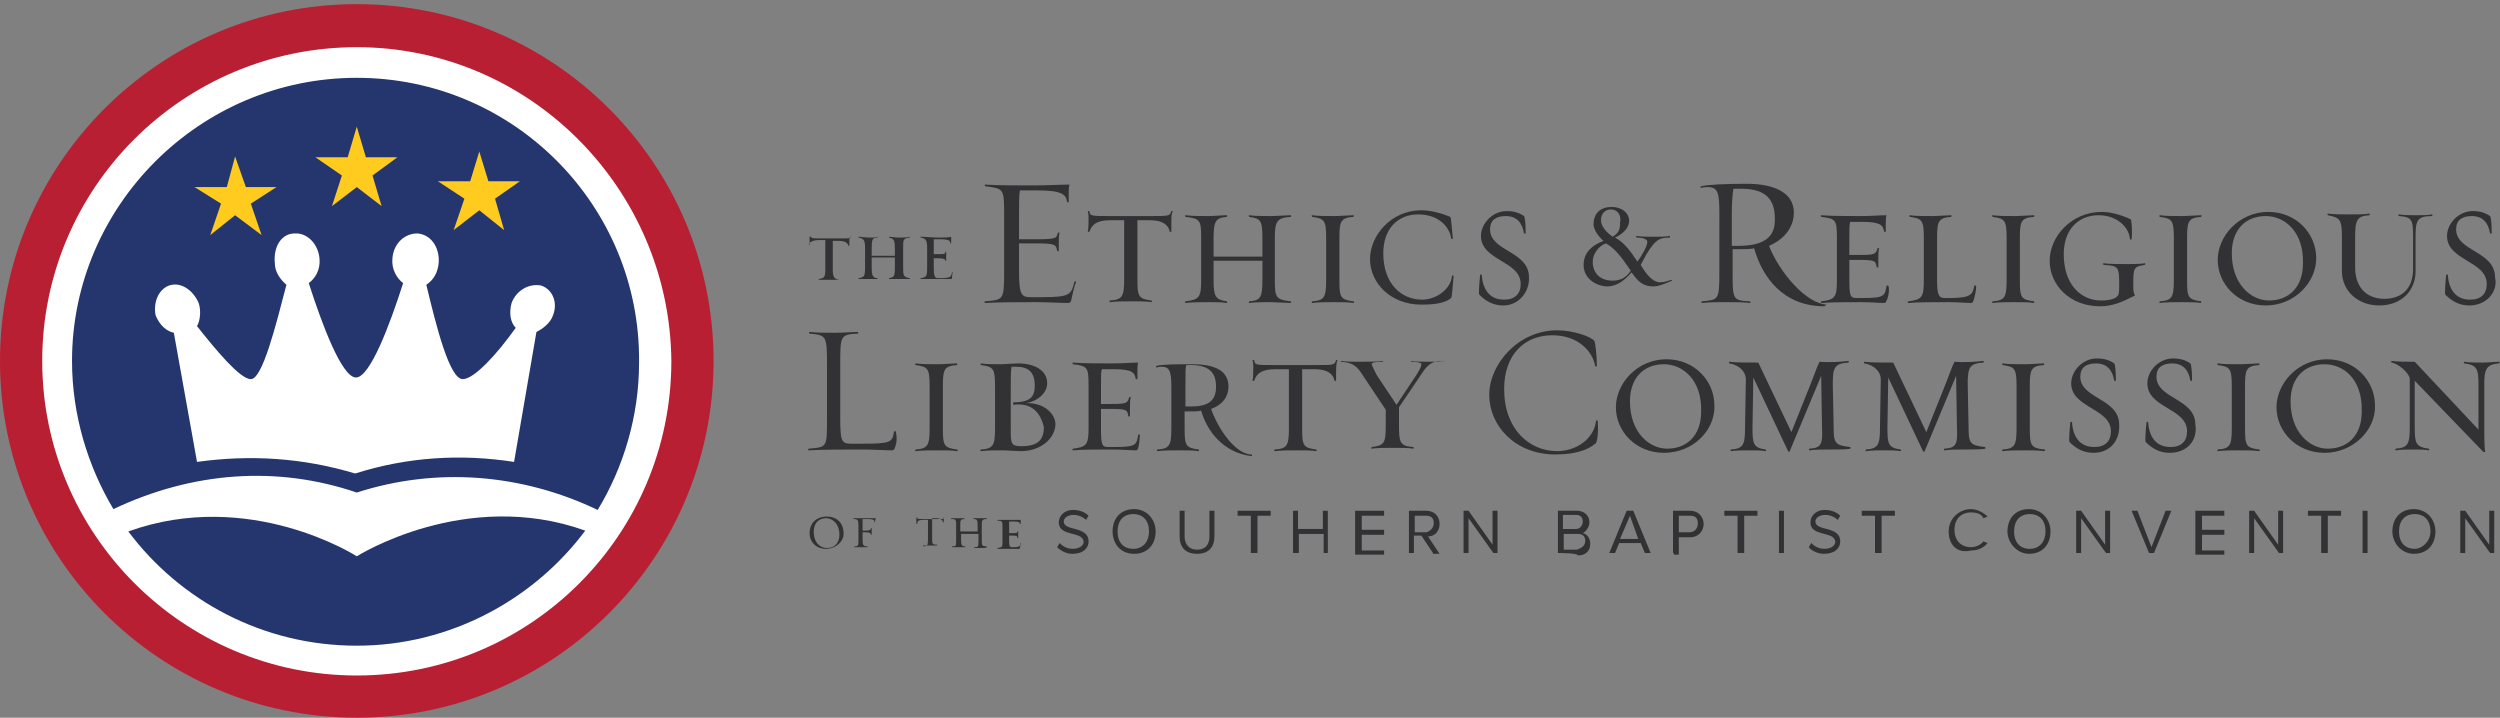 <?xml version="1.0" encoding="utf-8"?>
<!-- Generator: Adobe Illustrator 19.2.1, SVG Export Plug-In . SVG Version: 6.00 Build 0)  -->
<svg version="1.1" id="Layer_1" xmlns="http://www.w3.org/2000/svg" xmlns:xlink="http://www.w3.org/1999/xlink" x="0px" y="0px"
	 viewBox="0 0 302 86.7" style="enable-background:new 0 0 302 86.7;" xml:space="preserve">
<rect x="0" y="0" width="302" height="86.7" fill="#808080" stroke="none"/>
<style type="text/css">
	.st0{fill:#323133;}
	.st1{fill:#FFFFFF;}
	.st2{fill:#B91F32;}
	.st3{fill:#25366F;}
	.st4{fill:#FFCB1E;}
</style>
<g>
	<g>
		<g>
			<g>
				<g>
					<path class="st0" d="M99.8,66.3c-1.2,0-2-0.8-2-1.9c0-1.2,0.8-2,2.1-2c1.2,0,2,0.8,2,2C102,65.3,101,66.3,99.8,66.3z
						 M99.8,62.6c-0.8,0-1.5,0.5-1.5,1.6c0,1.4,0.8,2,1.6,2c0.8,0,1.5-0.5,1.5-1.6C101.4,63.2,100.5,62.6,99.8,62.6z"/>
					<path class="st0" d="M105.7,63.2c-0.1-0.3,0-0.5-0.9-0.5h-0.6c0,0.1,0,0.3,0,0.7v0.7h0.3c0.6,0,0.7-0.1,0.7-0.3h0.1
						c0,0.1,0,0.3,0,0.5c0,0.1,0,0.3,0,0.3h-0.1c0-0.2-0.1-0.3-0.7-0.3h-0.3v0.9c0,0.7,0.1,0.8,0.6,0.8v0.1c-0.1,0-0.6,0-0.8,0
						c-0.3,0-0.6,0-0.8,0V66c0.5,0,0.5-0.1,0.5-0.8v-1.7c0-0.7-0.1-0.8-0.6-0.8v-0.1c0.3,0,1.2,0,1.7,0c0.3,0,0.7,0,0.9,0
						c0.1,0,0.1,0,0.1,0.1C105.7,62.7,105.7,63.1,105.7,63.2C105.8,63.2,105.7,63.2,105.7,63.2z"/>
				</g>
				<g>
					<path class="st0" d="M114,62.8c0,0.1,0,0.2,0,0.3h-0.1c0-0.2-0.2-0.5-0.8-0.5h-0.5v2.4c0,0.7,0,0.8,0.6,0.8v0.1
						c-0.1,0-0.6,0-0.8,0c-0.3,0-0.7,0-0.9,0V66c0.5,0,0.6-0.1,0.6-0.8v-2.4h-0.5c-0.6,0-0.8,0.1-0.8,0.5h-0.1c0-0.1,0-0.3,0-0.6
						c0-0.1,0-0.1,0-0.2h0.1c0,0.2,0,0.2,0.8,0.2h1.6c0.8,0,0.8,0,0.8-0.2h0.1C114,62.5,114,62.6,114,62.8z"/>
					<path class="st0" d="M118.5,66.2c-0.3,0-0.6,0-0.8,0v-0.1c0.5,0,0.5-0.1,0.5-0.8v-0.8h-2.1v0.7c0,0.7,0.1,0.8,0.5,0.8v0.1
						c-0.1,0-0.5,0-0.7,0c-0.3,0-0.7,0-0.9,0V66c0.5,0,0.5,0,0.5-0.8v-1.7c0-0.7,0-0.8-0.6-0.8v-0.1c0.2,0,0.6,0,0.9,0
						c0.2,0,0.6,0,0.7,0v0.1c-0.5,0-0.5,0.2-0.5,0.8v0.7h2.1v-0.7c0-0.7-0.1-0.8-0.5-0.8v-0.1c0.2,0,0.6,0,0.8,0c0.2,0,0.7,0,0.8,0
						v0.1c-0.6,0-0.6,0.2-0.6,0.8v1.7c0,0.7,0,0.8,0.6,0.8v0.1C119.2,66.2,118.7,66.2,118.5,66.2z"/>
					<path class="st0" d="M123.2,66.2c0,0.1,0,0.1-0.1,0.1c-0.2,0-0.6,0-0.9,0c-0.6,0-1.3,0-1.7,0v-0.1c0.6-0.1,0.6-0.1,0.6-0.8
						v-1.7c0-0.7,0-0.8-0.6-0.8v-0.1c0.3,0,1.2,0,1.6,0c0.3,0,0.8,0,1.2,0c0,0.1,0,0.2,0,0.3s0,0.2,0,0.2h-0.1
						c0-0.2-0.1-0.3-0.8-0.3h-0.5c0,0.1,0,0.3,0,0.7v0.7h0.3c0.6,0,0.7,0,0.7-0.2h0.1c0,0.1,0,0.3,0,0.5c0,0.1,0,0.2,0,0.3h-0.1
						c0-0.3-0.1-0.3-0.7-0.3h-0.3v0.6c0,0.7,0.1,0.8,0.3,0.8h0.2c0.8,0,0.8-0.1,0.9-0.5h0.1C123.3,65.6,123.2,66.1,123.2,66.2z"/>
				</g>
			</g>
			<g>
				<path class="st0" d="M127.7,66.1l0.3-0.5c0.3,0.3,0.8,0.7,1.6,0.7c0.9,0,1.3-0.5,1.3-0.8c0-1.4-3-0.6-3-2.4
					c0-0.8,0.7-1.5,1.7-1.5c0.7,0,1.4,0.2,1.9,0.7l-0.3,0.5c-0.3-0.3-0.9-0.6-1.5-0.6s-1.2,0.3-1.2,0.8c0,1.2,3,0.5,3,2.4
					c0,0.7-0.5,1.5-2,1.5C128.9,66.9,128.2,66.6,127.7,66.1z"/>
				<path class="st0" d="M134.4,64.2c0-1.5,0.9-2.7,2.6-2.7c1.5,0,2.6,1.2,2.6,2.7s-0.9,2.7-2.6,2.7
					C135.3,66.9,134.4,65.6,134.4,64.2z M138.8,64.2c0-1.3-0.7-2.1-1.9-2.1s-1.9,0.8-1.9,2.1s0.7,2.1,1.9,2.1S138.8,65.4,138.8,64.2
					z"/>
				<path class="st0" d="M142.5,64.8v-3.1h0.6v3.1c0,0.9,0.5,1.6,1.5,1.6s1.5-0.6,1.5-1.6v-3.1h0.6v3.1c0,1.3-0.7,2.1-2.1,2.1
					S142.5,66.1,142.5,64.8z"/>
				<path class="st0" d="M151.1,66.8v-4.5h-1.6v-0.6h4v0.6h-1.6v4.5H151.1z"/>
				<path class="st0" d="M159.9,66.8v-2.3h-3v2.3h-0.7v-5.1h0.6v2.2h3v-2.2h0.6v5.1H159.9z"/>
				<path class="st0" d="M163.7,66.8v-5.1h3.5v0.6h-2.7V64h2.7v0.6h-2.7v1.9h2.7V67h-3.5V66.8z"/>
				<path class="st0" d="M173.1,66.8l-1.4-2.1h-0.9v2.1h-0.6v-5.1h2.1c0.9,0,1.6,0.6,1.6,1.6c0,0.9-0.6,1.5-1.4,1.5l1.4,2.1h-0.8
					V66.8z M173.2,63.2c0-0.6-0.3-0.9-0.9-0.9h-1.4v2h1.4C172.7,64.2,173.2,63.8,173.2,63.2z"/>
				<path class="st0" d="M180.4,66.8l-3-4.2v4.2h-0.6v-5.1h0.6l2.9,4.1v-4.1h0.6v5.1H180.4z"/>
				<path class="st0" d="M188.2,66.8v-5.1h2.3c0.8,0,1.5,0.5,1.5,1.4c0,0.6-0.5,1.2-0.8,1.3c0.5,0.1,0.9,0.6,0.9,1.3
					c0,0.8-0.5,1.4-1.5,1.4C190.7,66.8,188.2,66.8,188.2,66.8z M191.2,63c0-0.5-0.3-0.8-0.8-0.8h-1.6v1.7h1.6
					C190.9,63.9,191.2,63.4,191.2,63z M191.5,65.3c0-0.5-0.3-0.8-0.9-0.8h-1.7v1.9h1.6C191,66.2,191.5,66,191.5,65.3z"/>
				<path class="st0" d="M198.7,66.8l-0.5-1.2h-2.6l-0.5,1.2h-0.7l2.1-5.1h0.8l2.1,5.1H198.7z M196.9,62.3l-1.2,2.8h2.2L196.9,62.3z
					"/>
				<path class="st0" d="M202.1,66.8v-5.1h2.1c0.9,0,1.6,0.7,1.6,1.6c0,0.8-0.6,1.6-1.6,1.6h-1.4V67h-0.6v-0.2H202.1z M205.1,63.2
					c0-0.6-0.3-0.9-0.9-0.9h-1.4v2h1.4C204.8,64.2,205.1,63.8,205.1,63.2z"/>
				<path class="st0" d="M209.9,66.8v-4.5h-1.6v-0.6h4v0.6h-1.6v4.5H209.9z"/>
				<path class="st0" d="M214.9,66.8v-5.1h0.6v5.1H214.9z"/>
				<path class="st0" d="M218.5,66.1l0.3-0.5c0.3,0.3,0.8,0.7,1.6,0.7c0.9,0,1.3-0.5,1.3-0.8c0-1.4-3-0.6-3-2.4
					c0-0.8,0.7-1.5,1.7-1.5c0.7,0,1.4,0.2,1.9,0.7l-0.3,0.5c-0.3-0.3-0.9-0.6-1.5-0.6s-1.2,0.3-1.2,0.8c0,1.2,3,0.5,3,2.4
					c0,0.7-0.5,1.5-2,1.5C219.7,66.9,218.9,66.6,218.5,66.1z"/>
				<path class="st0" d="M226.5,66.8v-4.5h-1.6v-0.6h4v0.6h-1.6v4.5H226.5z"/>
				<path class="st0" d="M235.4,64.2c0-1.6,1.3-2.7,2.7-2.7c0.8,0,1.6,0.5,2,0.9l-0.5,0.2c-0.2-0.5-0.8-0.7-1.5-0.7
					c-1.2,0-2,0.8-2,2.1c0,1.3,0.8,2.1,2,2.1c0.6,0,1.2-0.3,1.5-0.7l0.5,0.2c-0.5,0.6-1.2,0.9-2,0.9
					C236.4,66.9,235.4,65.8,235.4,64.2z"/>
				<path class="st0" d="M242.5,64.2c0-1.5,0.9-2.7,2.6-2.7c1.5,0,2.6,1.2,2.6,2.7s-0.9,2.7-2.6,2.7
					C243.7,66.9,242.5,65.6,242.5,64.2z M247.1,64.2c0-1.3-0.7-2.1-1.9-2.1s-1.9,0.8-1.9,2.1s0.7,2.1,1.9,2.1S247.1,65.4,247.1,64.2
					z"/>
				<path class="st0" d="M254.4,66.8l-3-4.2v4.2h-0.6v-5.1h0.6l2.9,4.1v-4.1h0.6v5.1H254.4z"/>
				<path class="st0" d="M259.6,66.8l-2.1-5.1h0.7l1.7,4.4l1.7-4.4h0.7l-2.1,5.1H259.6z"/>
				<path class="st0" d="M265.2,66.8v-5.1h3.5v0.6H266V64h2.7v0.6H266v1.9h2.7V67h-3.5V66.8z"/>
				<path class="st0" d="M275.3,66.8l-3-4.2v4.2h-0.6v-5.1h0.6l2.9,4.1v-4.1h0.6v5.1H275.3z"/>
				<path class="st0" d="M280.4,66.8v-4.5h-1.6v-0.6h4v0.6h-1.6v4.5H280.4z"/>
				<path class="st0" d="M285.4,66.8v-5.1h0.6v5.1H285.4z"/>
				<path class="st0" d="M289,64.2c0-1.5,0.9-2.7,2.6-2.7c1.5,0,2.6,1.2,2.6,2.7s-0.9,2.7-2.6,2.7C290.1,66.9,289,65.6,289,64.2z
					 M293.6,64.2c0-1.3-0.7-2.1-1.9-2.1s-1.9,0.8-1.9,2.1s0.7,2.1,1.9,2.1C292.6,66.3,293.6,65.4,293.6,64.2z"/>
				<path class="st0" d="M300.8,66.8l-3-4.2v4.2h-0.6v-5.1h0.6l2.9,4.1v-4.1h0.6v5.1H300.8z"/>
			</g>
		</g>
		<g>
			<g>
				<path class="st0" d="M108.1,54.1c-0.1,0.3-0.2,0.3-0.5,0.3c-0.8,0-2-0.1-3.6-0.1c-2.2,0-4.5,0-6.3,0.1c-0.1,0-0.1-0.2,0-0.2
					c2.2-0.2,2.2-0.1,2.2-3.6V44c0-3.5-0.1-3.5-2.1-3.7c-0.1,0-0.1-0.2,0-0.2c0.9,0.1,2,0.1,3.1,0.1c0.9,0,2-0.1,2.7-0.1
					c0.1,0,0.1,0.2,0,0.2c-2.1,0.1-2.1,0.3-2.1,3.7v6.6c0,2.8,0.2,3,1.4,3h1.3c3.5,0,3.6-0.2,3.8-1.5h0.2
					C108.4,52.9,108.3,53.6,108.1,54.1z"/>
				<path class="st0" d="M115.6,54.5c-0.5-0.1-1.6-0.1-2.3-0.1c-0.9,0-2,0-2.7,0.1c-0.1,0,0-0.2,0-0.2c1.5-0.1,1.7-0.5,1.7-2.6v-5
					c0-2.2-0.2-2.4-1.7-2.6c0,0-0.1-0.2,0-0.2c0.7,0.1,1.7,0.1,2.7,0.1c0.6,0,1.9-0.1,2.3-0.1c0.1,0,0,0.2,0,0.2
					c-1.6,0.1-1.7,0.6-1.7,2.6v5c0,2.1,0.1,2.4,1.7,2.6C115.6,54.2,115.8,54.5,115.6,54.5z"/>
				<path class="st0" d="M123.3,54.5c-0.5,0-1.6-0.1-2.1-0.1c-0.9,0-2,0-2.7,0.1c-0.1,0-0.1-0.2,0-0.2c1.5-0.1,1.7-0.5,1.7-2.6v-5
					c0-2.2-0.2-2.4-1.7-2.6c0,0-0.1-0.2,0-0.2C119.1,44,120,44,121,44c0.3,0,1.5-0.1,2-0.1c1.9,0,3.5,0.8,3.5,2.4
					c0,1.2-1.2,2.2-2.6,2.4c2.1-0.1,3.6,1.2,3.6,2.6C127.4,53.1,125.6,54.5,123.3,54.5z M122.4,48.9v-0.3c2.1,0,2.6-0.7,2.6-2
					c0-1.7-0.8-2.3-2.3-2.3c-0.2,0-0.2,0-0.5,0c-0.1,0.5-0.1,1.2-0.1,2.3v5.1c0,1.9,0,2.2,1.3,2.2c1.9,0,2.7-0.7,2.7-2.3
					C125.7,49.9,124.7,48.6,122.4,48.9z"/>
				<path class="st0" d="M137.5,54.1c-0.1,0.2-0.1,0.3-0.3,0.3c-0.6,0-1.6-0.1-2.8-0.1c-1.6,0-3.6,0-4.8,0.1c-0.1,0,0-0.2,0-0.2
					c1.7-0.2,1.9-0.5,1.9-2.6v-5c0-2.2-0.1-2.4-1.9-2.6c0,0-0.1-0.2,0-0.2c1.3,0.1,3,0.1,4.8,0.1c1.3,0,2.3-0.1,3.1-0.1
					c-0.1,0.2-0.1,0.7-0.1,1.2c0,0.1,0,0.6,0,0.8h-0.2c-0.1-0.7-0.3-1.2-2.6-1.2h-1.5c-0.1,0.3-0.1,0.9-0.1,2.1v2.1h1.2
					c1.9,0,2-0.1,2.2-0.8c0,0,0.2-0.1,0.2,0c-0.1,0.2-0.1,0.9-0.1,1.4c0,0.2,0,0.8,0,0.9h-0.2c-0.1-0.8-0.2-0.9-2.1-0.9H133v2.2
					c0,2.2,0.1,2.4,0.9,2.4h0.8c2.6,0,2.6-0.3,2.8-1.5h0.2C137.7,52.7,137.6,53.8,137.5,54.1z"/>
				<path class="st0" d="M145.1,49.6c-0.3,0.1-0.8,0.1-1.3,0.1c-0.3,0-0.5,0-0.7,0v2c0,2.1,0.1,2.4,1.7,2.6c0,0,0.1,0.2,0,0.2
					c-0.5-0.1-1.6-0.1-2.3-0.1c-0.9,0-2,0-2.7,0.1c-0.1,0,0-0.2,0-0.2c1.5-0.1,1.7-0.5,1.7-2.6v-5c0-2-0.3-2.4-1.2-2.4
					c-0.1,0-0.3,0-0.6,0.1c0,0-0.1-0.2,0-0.2c0.7-0.2,2.6-0.2,4.3-0.2c2.8,0,4.4,0.8,4.4,2.7c0,1.2-0.7,2.2-2.1,2.7
					c0.8,2.3,2.9,5.5,4.9,5.5c0,0,0.1,0.2,0,0.2C147.8,54.7,145.8,52.1,145.1,49.6z M143.9,44.1c-0.2,0-0.3,0-0.6,0
					c-0.1,0.3-0.1,0.9-0.1,2.2v2.8c0.2,0,0.3,0,0.7,0c2.2,0,3-0.8,3-2.4C146.9,44.8,145.8,44.1,143.9,44.1z"/>
				<path class="st0" d="M161.4,44.8c0,0.2,0,0.8,0,1.2h-0.2c-0.1-0.7-0.7-1.4-2.4-1.4h-1.5v7.1c0,2.1,0.1,2.4,1.7,2.6
					c0,0,0.1,0.2,0,0.2c-0.5-0.1-1.6-0.1-2.3-0.1c-0.9,0-2,0-2.7,0.1c-0.1,0-0.1-0.2,0-0.2c1.5-0.1,1.7-0.5,1.7-2.6v-7.1h-1.6
					c-1.7,0-2.3,0.5-2.6,1.4h-0.2c0.1-0.3,0.1-1.3,0.1-1.7c0-0.1,0-0.5-0.1-0.8h0.2c0.1,0.6,0.1,0.6,2.6,0.6h4.7
					c2.4,0,2.4,0,2.6-0.6h0.2C161.5,43.5,161.4,44.1,161.4,44.8z"/>
				<path class="st0" d="M174.3,43.6c-0.7,0.1-0.8,0.1-1.9,0.1c-0.7,0-1.4,0-1.9-0.1c-0.1,0,0,0.1,0,0.1c0.7,0,1.2,0.1,1.2,0.3
					s-0.1,0.5-0.6,1.3l-2.4,3.6l-2.4-3.6c-0.3-0.6-0.6-1.2-0.6-1.3c0-0.2,0.3-0.3,1.3-0.3c0.1,0,0.1-0.1,0-0.1
					c-0.6,0.1-1.9,0.1-2.8,0.1c-0.6,0-1.6,0-2.2-0.1c-0.1,0,0,0.1,0,0.1c1.4,0.1,1.9,0.5,2.6,1.6l2.8,4.2v1.9c0,2.2-0.2,2.4-1.7,2.6
					c0,0-0.1,0.2,0,0.2c0.6-0.1,1.7-0.1,2.7-0.1c0.7,0,1.9,0,2.3,0.1c0.1,0,0.1-0.2,0-0.2c-1.6-0.1-1.7-0.6-1.7-2.6v-2.2l0,0l2.7-4
					c0.8-1.3,1.5-1.6,2.4-1.6C174.5,43.7,174.5,43.6,174.3,43.6z"/>
			</g>
			<g>
				<path class="st0" d="M192.7,53.6c-0.7,0.6-2.1,1.3-4.8,1.3c-4.9,0-8-3.5-8-7.2s3.5-7.8,8.2-7.8c2,0,4.2,0.8,4.5,1.3
					c0.1,0.1,0.3,1.7,0.3,3c0,0.1-0.2,0.1-0.2,0c-0.3-1.7-2-3.7-5.2-3.7c-3.3,0-5.8,2.3-5.8,6.5c0,4.9,3.1,7.5,6.4,7.5
					c2.3,0,4.5-1.5,4.7-3.7h0.2C193.1,51.9,193,53.5,192.7,53.6z"/>
				<path class="st0" d="M201,54.7c-3.4,0-5.8-2.6-5.8-5.5s2.6-5.8,6.1-5.8c3.4,0,5.8,2.6,5.8,5.6C207.2,51.9,204.6,54.7,201,54.7z
					 M201,44c-2.3,0-4.1,1.5-4.1,4.5c0,3.7,2.3,5.7,4.5,5.7c2.3,0,4.1-1.5,4.1-4.5C205.6,45.8,203.2,44,201,44z"/>
				<path class="st0" d="M221.2,54.3c-0.9,0-1.9,0-2.6,0.1c-0.1,0-0.1-0.2,0-0.2c1.4-0.1,1.6-0.5,1.5-2.6l-0.1-6.2l-3.8,9.1
					c0,0.1-0.1,0.1-0.2,0l-4.2-8.9l-0.1,6.1c0,1.9,0.1,2.4,1.6,2.6c0,0,0.1,0.2,0,0.2c-0.5-0.1-1.2-0.1-1.9-0.1
					c-0.9,0-1.6,0-2.3,0.1c-0.1,0,0-0.2,0-0.2c1.5-0.1,1.7-0.6,1.7-2.6l0.1-5.9c0-0.8-0.7-1.7-2-1.9c0,0-0.1-0.2,0-0.2
					c0.8,0.1,2,0.1,3.5,0.1l4,8.4l2.2-5.5c0.5-1.2,0.8-2.2,1.2-3c1.2,0.1,2.7,0,3.5-0.1c0.1,0,0,0.2,0,0.2c-1.7,0.1-1.9,0.6-1.9,2.6
					l0.1,5c0,2.1,0.1,2.4,2,2.6c0,0,0.1,0.2,0,0.2C223.2,54.3,222,54.3,221.2,54.3z"/>
				<path class="st0" d="M237.5,54.3c-0.9,0-1.9,0-2.6,0.1c-0.1,0-0.1-0.2,0-0.2c1.4-0.1,1.6-0.5,1.5-2.6l-0.1-6.2l-3.8,9.1
					c0,0.1-0.1,0.1-0.2,0l-4.2-8.9l-0.1,6.1c0,1.9,0.1,2.4,1.6,2.6c0,0,0.1,0.2,0,0.2c-0.5-0.1-1.2-0.1-1.9-0.1
					c-0.9,0-1.6,0-2.3,0.1c-0.1,0,0-0.2,0-0.2c1.5-0.1,1.7-0.6,1.7-2.6l0.1-5.9c0-0.8-0.7-1.7-2-1.9c0,0-0.1-0.2,0-0.2
					c0.8,0.1,2,0.1,3.5,0.1l4,8.4l2.2-5.5c0.5-1.2,0.8-2.2,1.2-3c1.2,0.1,2.7,0,3.5-0.1c0.1,0,0,0.2,0,0.2c-1.7,0.1-1.9,0.6-1.9,2.6
					l0.1,5c0,2.1,0.1,2.4,2,2.6c0,0,0.1,0.2,0,0.2C239.5,54.3,238.1,54.3,237.5,54.3z"/>
				<path class="st0" d="M246.9,54.5c-0.5-0.1-1.6-0.1-2.3-0.1c-0.9,0-2,0-2.7,0.1c-0.1,0,0-0.2,0-0.2c1.5-0.1,1.7-0.5,1.7-2.6v-5
					c0-2.2-0.2-2.4-1.7-2.6c0,0-0.1-0.2,0-0.2c0.7,0.1,1.7,0.1,2.7,0.1c0.6,0,1.9-0.1,2.3-0.1c0.1,0,0,0.2,0,0.2
					c-1.6,0.1-1.7,0.6-1.7,2.6v5c0,2.1,0.1,2.4,1.7,2.6C247.1,54.2,247.1,54.5,246.9,54.5z"/>
				<path class="st0" d="M252.9,54.7c-1.2,0-2.1-0.5-2.9-1.3c-0.1-0.1,0-1.4,0.1-2.4c0-0.1,0.2,0,0.2,0c0.1,1.7,0.9,3,2.7,3
					c1.3,0,2-0.7,2-1.9c0-2.8-4.8-2.8-4.8-5.8c0-1.5,1.4-3,3.1-3c0.9,0,1.5,0.2,2.1,0.6c0.1,0.1,0.2,0.9,0.2,2.1h-0.2
					c-0.2-1.3-0.9-2.1-2.2-2.1c-1.2,0-1.9,0.5-1.9,1.6c0,2.7,4.7,2.6,4.7,5.8C256.1,53.2,254.9,54.7,252.9,54.7z"/>
				<path class="st0" d="M262.1,54.7c-1.2,0-2.1-0.5-2.9-1.3c-0.1-0.1,0-1.4,0.1-2.4c0-0.1,0.2,0,0.2,0c0.1,1.7,0.9,3,2.7,3
					c1.3,0,2-0.7,2-1.9c0-2.8-4.8-2.8-4.8-5.8c0-1.5,1.4-3,3.1-3c0.9,0,1.5,0.2,2.1,0.6c0.1,0.1,0.2,0.9,0.2,2.1h-0.2
					c-0.2-1.3-0.9-2.1-2.2-2.1c-1.2,0-1.9,0.5-1.9,1.6c0,2.7,4.7,2.6,4.7,5.8C265.5,53.2,264.2,54.7,262.1,54.7z"/>
				<path class="st0" d="M272.9,54.5c-0.5-0.1-1.6-0.1-2.3-0.1c-0.9,0-2,0-2.7,0.1c-0.1,0,0-0.2,0-0.2c1.5-0.1,1.7-0.5,1.7-2.6v-5
					c0-2.2-0.2-2.4-1.7-2.6c0,0-0.1-0.2,0-0.2c0.7,0.1,1.7,0.1,2.7,0.1c0.6,0,1.9-0.1,2.3-0.1c0.1,0,0,0.2,0,0.2
					c-1.6,0.1-1.7,0.6-1.7,2.6v5c0,2.1,0.1,2.4,1.7,2.6C273,54.2,273,54.5,272.9,54.5z"/>
				<path class="st0" d="M280.8,54.7c-3.4,0-5.8-2.6-5.8-5.5s2.6-5.8,6.1-5.8c3.4,0,5.8,2.6,5.8,5.6C287,51.9,284.3,54.7,280.8,54.7
					z M280.8,44c-2.3,0-4.1,1.5-4.1,4.5c0,3.7,2.3,5.7,4.5,5.7c2.3,0,4.1-1.5,4.1-4.5C285.4,45.8,283.1,44,280.8,44z"/>
				<path class="st0" d="M300.1,46.6v5c0,0.8,0,2.3,0.1,3H300l-8.3-8.6v5.6c0,1.9,0.1,2.4,1.7,2.6c0,0,0.1,0.2,0,0.2
					c-0.5-0.1-1.2-0.1-1.7-0.1c-0.9,0-1.6,0-2.3,0.1c-0.1,0,0-0.2,0-0.2c1.5-0.1,1.7-0.6,1.7-2.6v-5.8c0-0.7-1.4-1.9-2.2-2
					c0,0-0.1-0.2,0-0.2c0.7,0.1,2,0.1,2.8,0.1l7.7,8.2v-5.4c0-2-0.2-2.4-1.7-2.6c-0.1,0-0.1-0.2,0-0.2c0.6,0.1,1.3,0.1,2.2,0.1
					c0.7,0,1.5-0.1,2-0.1c0.1,0,0,0.2,0,0.2C300.2,44,300.1,44.8,300.1,46.6z"/>
			</g>
		</g>
		<g>
			<g>
				<path class="st0" d="M129.4,36.3c-0.1,0.3-0.2,0.3-0.5,0.3c-0.8,0-2.2-0.1-3.8-0.1c-2.2,0-4.4,0-6.1,0.1c-0.1,0-0.1-0.2,0-0.2
					c2.2-0.2,2.3-0.1,2.3-3.6v-6.6c0-3.5,0-3.4-2.3-3.7c0,0-0.1-0.2,0-0.2c1.6,0.1,3.7,0.1,5.9,0.1c1.6,0,3-0.1,4.3-0.1
					c-0.1,0.3-0.1,0.7-0.1,1.3c0,0.2,0,0.6,0,0.8c0,0.1-0.2,0-0.2,0c-0.1-0.9-0.6-1.4-3.6-1.4h-2.1c-0.1,0.6-0.1,1.6-0.1,3v2.9h2.3
					c2.4,0,2.2-0.2,2.4-0.8h0.2c-0.1,0.3-0.1,0.8-0.1,1.4c0,0.2,0,0.7,0,0.8c0,0.1-0.2,0-0.2,0c-0.1-0.7-0.2-0.9-2.3-0.9h-2.3v3.4
					c0,2.9,0.3,3.1,1.5,3.1h1.2c3.5,0,3.6-0.3,4-1.9h0.2C129.7,34.8,129.5,35.8,129.4,36.3z"/>
				<path class="st0" d="M141.5,26.8c0,0.2,0,0.8,0,1.2h-0.2c-0.1-0.7-0.7-1.4-2.4-1.4h-1.5v7.1c0,2.1,0.1,2.4,1.7,2.6
					c0,0,0.1,0.2,0,0.2c-0.5-0.1-1.6-0.1-2.3-0.1c-0.9,0-2,0-2.7,0.1c-0.1,0-0.1-0.2,0-0.2c1.5-0.1,1.7-0.5,1.7-2.6v-7.1h-1.6
					c-1.7,0-2.3,0.5-2.6,1.4h-0.2c0.1-0.3,0.1-1.3,0.1-1.7c0-0.1,0-0.5-0.1-0.8h0.2c0.1,0.6,0.1,0.6,2.6,0.6h4.7
					c2.4,0,2.4,0,2.6-0.6h0.2C141.5,25.7,141.5,26.3,141.5,26.8z"/>
				<path class="st0" d="M153.5,36.5c-0.9,0-1.9,0-2.6,0.1c-0.1,0,0-0.2,0-0.2c1.4-0.1,1.6-0.5,1.6-2.6v-2.3h-5.9v2.3
					c0,2,0.2,2.4,1.6,2.6c0,0,0.1,0.2,0,0.2c-0.5-0.1-1.5-0.1-2.2-0.1c-0.9,0-2.1,0-2.8,0.1c-0.1,0,0-0.2,0-0.2
					c1.7-0.2,1.9-0.5,1.9-2.6v-5c0-2.2-0.1-2.4-1.9-2.6c0,0-0.1-0.2,0-0.2c0.7,0.1,1.9,0.1,2.8,0.1c0.7,0,1.7-0.1,2.2-0.1
					c0.1,0,0,0.2,0,0.2c-1.4,0.1-1.6,0.6-1.6,2.6V31h5.9v-2.2c0-2.2-0.2-2.4-1.6-2.6c0,0-0.1-0.2,0-0.2c0.7,0.1,1.6,0.1,2.6,0.1
					c0.7,0,2-0.1,2.4-0.1c0.1,0,0.1,0.2,0,0.2c-1.7,0.1-1.9,0.6-1.9,2.6v5c0,2.1,0.1,2.4,1.9,2.6c0.1,0,0.1,0.2,0,0.2
					C155.5,36.6,154.1,36.5,153.5,36.5z"/>
				<path class="st0" d="M163.5,36.6c-0.5-0.1-1.6-0.1-2.3-0.1c-0.9,0-2,0-2.7,0.1c-0.1,0,0-0.2,0-0.2c1.5-0.1,1.7-0.5,1.7-2.6v-5
					c0-2.2-0.2-2.4-1.7-2.6c0,0-0.1-0.2,0-0.2c0.7,0.1,1.7,0.1,2.7,0.1c0.6,0,1.9-0.1,2.3-0.1c0.1,0,0,0.2,0,0.2
					c-1.6,0.1-1.7,0.6-1.7,2.6v5c0,2.1,0.1,2.4,1.7,2.6C163.6,36.4,163.6,36.6,163.5,36.6z"/>
				<path class="st0" d="M175.3,36c-0.6,0.5-1.6,0.8-3.6,0.8c-3.7,0-6.2-2.6-6.2-5.5s2.6-5.9,6.2-5.9c1.5,0,3,0.6,3.5,0.8
					c0.1,0.1,0.2,1.6,0.3,2.6c0,0.1-0.2,0.1-0.2,0c-0.2-1.4-1.5-2.9-4-2.9c-2.4,0-4.2,1.7-4.2,4.7c0,3.7,2.2,5.6,4.7,5.6
					c1.7,0,3.5-1.3,3.6-2.9h0.2C175.5,34.4,175.4,35.9,175.3,36z"/>
				<path class="st0" d="M181.6,36.9c-1.2,0-2.1-0.5-2.9-1.3c-0.1-0.1,0-1.4,0.1-2.4c0-0.1,0.2,0,0.2,0c0.1,1.7,0.9,3,2.7,3
					c1.3,0,2-0.7,2-1.9c0-2.8-4.8-2.8-4.8-5.8c0-1.5,1.4-3,3.1-3c0.9,0,1.5,0.2,2.1,0.6c0.1,0.1,0.2,0.9,0.2,2.1h-0.2
					c-0.2-1.3-0.9-2.1-2.2-2.1c-1.2,0-1.9,0.5-1.9,1.6c0,2.7,4.7,2.6,4.7,5.8C184.8,35.2,183.5,36.9,181.6,36.9z"/>
				<path class="st0" d="M199.7,34.6c-1.3,0-1.9-0.7-2.6-1.7c-0.8,0.9-1.7,1.7-3,1.7c-0.9,0-2.8-0.7-2.8-2.6c0-1.3,0.8-2.3,2.4-2.9
					c-0.8-0.7-1.2-1.5-1.2-2c0-1.2,0.7-2.1,2.2-2.1c1.2,0,2.1,0.7,2.1,1.7c0,0.7-0.6,1.5-1.7,2c1.3,0.7,2,1.9,2.7,2.9
					c0.6-0.8,1.2-1.9,1.2-2.4c0-0.2-0.3-0.5-1.3-0.5c0,0-0.1-0.2,0-0.2c0.6,0.1,1.3,0.1,2.1,0.1c0.6,0,1.5,0,1.9-0.1
					c0.1,0,0,0.2,0,0.2c-1.2,0-1.7,0.2-2.8,2l-0.7,1.3c0.7,1.2,1.5,2.1,2.3,2.1c0.5,0,0.8-0.1,1.4-0.3l0.1,0.1
					C201.3,34.2,200.4,34.6,199.7,34.6z M194,29.4c-0.9,0.3-1.6,1.3-1.6,2.2c0,1.4,0.9,2.3,2.4,2.3c0.9,0,1.6-0.3,2.2-1.2
					C196.2,31.6,195.4,30.2,194,29.4z M194.6,25.3c-0.7,0-1.2,0.5-1.2,1.3c0,0.5,0.3,1.2,1.4,2c0.8-0.5,0.9-0.9,0.9-1.7
					C195.9,26,195.4,25.3,194.6,25.3z"/>
				<g>
					<path class="st0" d="M220.4,37c-5,0-7.5-3.5-8.5-7c-0.5,0.1-1.3,0.1-1.7,0.1c-0.5,0-0.6,0-0.9,0v2.7c0,3.4,0,3.5,2.1,3.6
						c0,0,0.1,0.2,0,0.2c-0.6-0.1-1.7-0.1-2.7-0.1c-1.3,0-2.2,0-3.1,0.1c-0.1,0-0.1-0.2,0-0.2c2-0.2,2.1-0.1,2.1-3.6V26
						c0-2.6-0.1-3.4-1.4-3.4c-0.2,0-0.5,0-0.8,0.1c-0.1,0-0.1-0.2,0-0.2c0.8-0.2,3-0.3,5.5-0.3c3,0,5.7,0.9,5.7,3.5c0,1.3-0.7,3-3,4
						c1.2,3.1,4.5,7.1,7.1,7.1C220.5,36.7,220.5,37,220.4,37z M210.3,22.8c-0.3,0-0.6,0-0.9,0c-0.1,0.5-0.2,1.5-0.2,3.1v3.8
						c0.3,0,0.5,0,0.8,0c3.4,0,4.4-1.3,4.4-3.1C214.5,23.5,212.6,22.8,210.3,22.8z"/>
					<path class="st0" d="M227.9,36.3c-0.1,0.2-0.1,0.3-0.3,0.3c-0.6,0-1.6-0.1-2.8-0.1c-1.6,0-3.6,0-4.8,0.1c-0.1,0,0-0.2,0-0.2
						c1.7-0.2,1.9-0.5,1.9-2.6v-5c0-2.2-0.1-2.4-1.9-2.6c0,0-0.1-0.2,0-0.2c1.3,0.1,3,0.1,4.8,0.1c1.3,0,2.3-0.1,3.1-0.1
						c-0.1,0.2-0.1,0.7-0.1,1.2c0,0.1,0,0.6,0,0.8h-0.2c-0.1-0.7-0.3-1.2-2.6-1.2h-1.5c-0.1,0.3-0.1,0.9-0.1,2.1v1.9h1.2
						c1.9,0,2-0.1,2.2-0.8c0,0,0.2-0.1,0.2,0c-0.1,0.2-0.1,0.9-0.1,1.4c0,0.2,0,0.8,0,0.9h-0.2c-0.1-0.8-0.2-0.9-2.1-0.9h-1.2v2.2
						c0,2.2,0.1,2.4,0.9,2.4h0.8c2.6,0,2.6-0.3,2.8-1.5h0.2C228.3,34.9,228.1,36,227.9,36.3z"/>
					<path class="st0" d="M238.4,36.3c-0.1,0.2-0.1,0.3-0.3,0.3c-0.6,0-1.5-0.1-2.7-0.1c-1.6,0-3.8,0-4.9,0.1c-0.1,0,0-0.2,0-0.2
						c1.7-0.2,1.9-0.5,1.9-2.6v-5c0-2.2-0.2-2.4-1.7-2.6c0,0-0.1-0.2,0-0.2c0.6,0.1,1.7,0.1,2.7,0.1c0.7,0,1.9-0.1,2.3-0.1
						c0.1,0,0,0.2,0,0.2c-1.6,0.1-1.7,0.6-1.7,2.6v4.9c0,1.7,0.1,2.3,0.9,2.3h0.7c2.6,0,2.7-0.5,2.9-1.5h0.2
						C238.8,34.9,238.5,36,238.4,36.3z"/>
					<path class="st0" d="M245.7,36.6c-0.5-0.1-1.6-0.1-2.3-0.1c-0.9,0-2,0-2.7,0.1c-0.1,0,0-0.2,0-0.2c1.5-0.1,1.7-0.5,1.7-2.6v-5
						c0-2.2-0.2-2.4-1.7-2.6c0,0-0.1-0.2,0-0.2c0.7,0.1,1.7,0.1,2.7,0.1c0.6,0,1.9-0.1,2.3-0.1c0.1,0,0,0.2,0,0.2
						c-1.6,0.1-1.7,0.6-1.7,2.6v5c0,2.1,0.1,2.4,1.7,2.6C245.7,36.4,245.8,36.6,245.7,36.6z"/>
					<path class="st0" d="M257.7,34.5c0,0.5,0,0.8,0.2,1.2c-1.4,0.7-2.6,1.3-4.2,1.3c-3.7,0-6.1-2.6-6.1-5.5s2.6-5.9,6.3-5.9
						c1.5,0,3.1,0.7,3.5,0.9c0.1,0.1,0.2,1.5,0.1,2.4c0,0.1-0.2,0-0.2,0c-0.1-1.4-1.5-2.9-3.8-2.9c-2.4,0-4.2,1.7-4.2,4.7
						c0,3.7,2.1,5.6,4.5,5.6c1.7,0,2-0.5,2.1-0.7c0.1-0.2,0.1-0.7,0.1-1.2c0-2.2-0.1-2.3-1.9-2.4c0,0-0.1-0.2,0-0.2
						c0.7,0.1,1.9,0.1,2.8,0.1c0.6,0,1.7,0,2.2-0.1c0.1,0,0,0.2,0,0.2C257.7,32.2,257.7,32.4,257.7,34.5z"/>
					<path class="st0" d="M265.9,36.6c-0.5-0.1-1.6-0.1-2.3-0.1c-0.9,0-2,0-2.7,0.1c-0.1,0,0-0.2,0-0.2c1.5-0.1,1.7-0.5,1.7-2.6v-5
						c0-2.2-0.2-2.4-1.7-2.6c0,0-0.1-0.2,0-0.2c0.7,0.1,1.7,0.1,2.7,0.1c0.6,0,1.9-0.1,2.3-0.1c0.1,0,0,0.2,0,0.2
						c-1.6,0.1-1.7,0.6-1.7,2.6v5c0,2.1,0.1,2.4,1.7,2.6V36.6z"/>
					<path class="st0" d="M273.7,36.9c-3.4,0-5.8-2.6-5.8-5.5s2.6-5.8,6.1-5.8c3.4,0,5.8,2.6,5.8,5.6
						C279.8,34.1,277.2,36.9,273.7,36.9z M273.7,26.1c-2.3,0-4.1,1.5-4.1,4.5c0,3.7,2.3,5.7,4.5,5.7c2.3,0,4.1-1.5,4.1-4.5
						C278.3,28,276,26.1,273.7,26.1z"/>
					<path class="st0" d="M291.8,28.6v4.2c0,2.2-1.6,4.1-4.4,4.1c-2.4,0-4.5-1.6-4.5-4.2v-4c0-2.2-0.2-2.4-1.7-2.7
						c0,0-0.1-0.2,0-0.2c0.7,0.1,1.7,0.1,2.7,0.1c0.7,0,1.9,0,2.3-0.1c0.1,0,0.1,0.2,0,0.2c-1.5,0.1-1.7,0.6-1.7,2.7v3.6
						c0,2.7,1.7,3.8,3.5,3.8c2.2,0,3.5-1.3,3.5-3.6v-4c0-2-0.2-2.3-1.7-2.4c-0.1,0-0.1-0.2,0-0.2c0.7,0.1,1.3,0.1,2.1,0.1
						c0.6,0,1.4,0,1.9-0.1c0.1,0,0,0.2,0,0.2C292,26.1,291.8,26.6,291.8,28.6z"/>
					<path class="st0" d="M298.3,36.9c-1.2,0-2.1-0.5-2.9-1.3c-0.1-0.1,0-1.4,0.1-2.4c0-0.1,0.2,0,0.2,0c0.1,1.7,0.9,3,2.7,3
						c1.3,0,2-0.7,2-1.9c0-2.8-4.8-2.8-4.8-5.8c0-1.5,1.4-3,3.1-3c0.9,0,1.5,0.2,2.1,0.6c0.1,0.1,0.2,0.9,0.2,2.1h-0.2
						c-0.2-1.3-0.9-2.1-2.2-2.1c-1.2,0-1.9,0.5-1.9,1.6c0,2.7,4.7,2.6,4.7,5.8C301.8,35.2,300.4,36.9,298.3,36.9z"/>
				</g>
			</g>
			<g>
				<path class="st0" d="M102.6,29.2c0,0.1,0,0.3,0,0.5h-0.1c-0.1-0.3-0.3-0.6-1.2-0.6h-0.7v3.4c0,0.9,0.1,1.2,0.8,1.3l0,0
					c-0.2,0-0.7,0-1.2,0s-0.9,0-1.3,0v-0.1c0.7-0.1,0.8-0.2,0.8-1.3v-3.4h-0.7c-0.8,0-1.2,0.2-1.3,0.6h0.1c0-0.1,0-0.6,0-0.7
					s0-0.2,0-0.3H98c0,0.2,0.1,0.2,1.3,0.2h2.2c1.2,0,1.2,0,1.3-0.2h0.1C102.6,28.6,102.6,28.8,102.6,29.2z"/>
				<path class="st0" d="M108.7,33.7c-0.5,0-0.8,0-1.3,0v-0.1c0.6-0.1,0.7-0.2,0.7-1.3v-1.2h-2.8v1.2c0,0.9,0.1,1.3,0.7,1.3v0.1
					c-0.2,0-0.7,0-0.9,0c-0.5,0-0.9,0-1.4,0v-0.1c0.7-0.1,0.8-0.2,0.8-1.3V30c0-0.9-0.1-1.2-0.8-1.3v-0.1c0.3,0,0.8,0.1,1.4,0.1
					c0.3,0,0.7,0,0.9-0.1v0.1c-0.6,0-0.7,0.2-0.7,1.3v0.9h2.8V30c0-0.9-0.1-1.2-0.7-1.3v-0.1c0.3,0,0.7,0.1,1.3,0.1
					c0.3,0,0.9,0,1.2-0.1v0.1c-0.8,0.1-0.8,0.2-0.8,1.3v2.3c0,0.9,0,1.2,0.8,1.3v0.1C109.8,33.7,109.1,33.7,108.7,33.7z"/>
				<path class="st0" d="M115,33.6c0,0.1-0.1,0.1-0.2,0.1c-0.2,0-0.7,0-1.4,0c-0.7,0-1.7,0-2.2,0v-0.1c0.7-0.1,0.8-0.2,0.8-1.3V30
					c0-0.9-0.1-1.2-0.8-1.3v-0.1c0.6,0,1.5,0.1,2.2,0.1c0.5,0,1.2,0,1.5-0.1c0,0.1,0,0.3,0,0.5s0,0.3,0,0.3h-0.1
					c0-0.3-0.1-0.5-1.3-0.5h-0.7c0,0.2,0,0.5,0,0.9v0.9h0.5c0.8,0,0.9,0,0.9-0.3h0.1c0,0.1,0,0.5,0,0.6s0,0.3,0,0.5h-0.1
					c0-0.1,0-0.3-0.9-0.3h-0.5v1.2c0,0.9,0.1,1.2,0.5,1.2h0.3c1.3,0,1.3-0.2,1.4-0.7h0.1C115.1,32.8,115,33.2,115,33.6z"/>
			</g>
		</g>
	</g>
	<g>
		<circle class="st1" cx="43.1" cy="43.6" r="42.9"/>
		<g>
			<path class="st2" d="M43.1,86.7C19.3,86.7,0,67.4,0,43.6S19.3,0.5,43.1,0.5s43.1,19.3,43.1,43.1S66.9,86.7,43.1,86.7z M43.1,5.7
				c-21,0-38,17-38,37.9s17,38,38,38s38-17,38-38C80.9,22.8,64,5.7,43.1,5.7z"/>
			<g>
				<path class="st3" d="M43.1,59.5c9.6-3.1,19.9-2.3,29.1,2.1c3.1-5.1,5-11.3,5-17.8C77.4,24.9,62.1,9.4,43.1,9.4
					S8.7,24.9,8.7,43.6c0,6.5,1.9,12.7,5,17.9C23.2,57,33.4,56.2,43.1,59.5z M20.4,34.5c1.4-0.5,2.9,0.5,3.6,2.1
					c0.3,0.9,0.2,2.1-0.2,2.8c2.3,2.9,5.2,6.4,6.5,6.4c1.4,0,3-6.4,4.3-11.4c-0.7-0.6-1.4-1.5-1.4-2.6c-0.2-2,0.8-3.6,2.4-3.6
					c1.6-0.1,2.9,1.4,3,3.1c0.1,1.3-0.5,2.3-1.3,2.9c1.6,5,4,11.4,5.7,11.4s4.1-6.4,5.7-11.4c-0.8-0.6-1.4-1.7-1.3-2.9
					c0.1-1.9,1.5-3.1,3-3.1c1.6,0.1,2.7,1.6,2.6,3.5c-0.1,1.2-0.6,2.1-1.5,2.7c1.2,5,2.8,11.4,4.4,11.4c1.4,0,4.2-3.1,6.4-6.2
					c-0.7-0.7-0.8-1.9-0.5-3c0.6-1.6,2.2-2.4,3.6-2.1c1.4,0.5,2,2.1,1.4,3.6c-0.3,0.9-1.2,1.6-2,2l-2.7,15.7
					c-6.4-1-12.9-0.6-19.2,1.4c-6.3-1.9-12.7-2.3-19.1-1.4l-2.8-15.6c-0.9-0.2-1.7-0.9-2.2-2.1C18.5,36.6,19.1,35,20.4,34.5z"/>
				<path class="st3" d="M43.1,67.2c0,0-12.9-8.3-27.6-3C21.8,72.6,31.8,78,43.1,78s21.4-5.6,27.6-13.9
					C56.2,58.9,43.1,67.2,43.1,67.2z"/>
			</g>
			<g>
				<polygon class="st4" points="28.4,18.9 29.7,22.6 33.4,22.6 30.3,24.6 31.6,28.4 28.4,26 25.4,28.4 26.7,24.6 23.5,22.6 
					27.4,22.6 				"/>
				<polygon class="st4" points="43.1,15.3 44.2,19 48,19 45,21.2 46.1,24.9 43.1,22.6 40.1,24.9 41.3,21.2 38.1,19 42,19 				"/>
				<polygon class="st4" points="57.9,18.3 59,21.9 62.8,21.9 59.8,24 60.9,27.8 57.9,25.4 54.8,27.8 56.1,24 52.9,21.9 56.8,21.9 
									"/>
			</g>
		</g>
	</g>
</g>
</svg>

